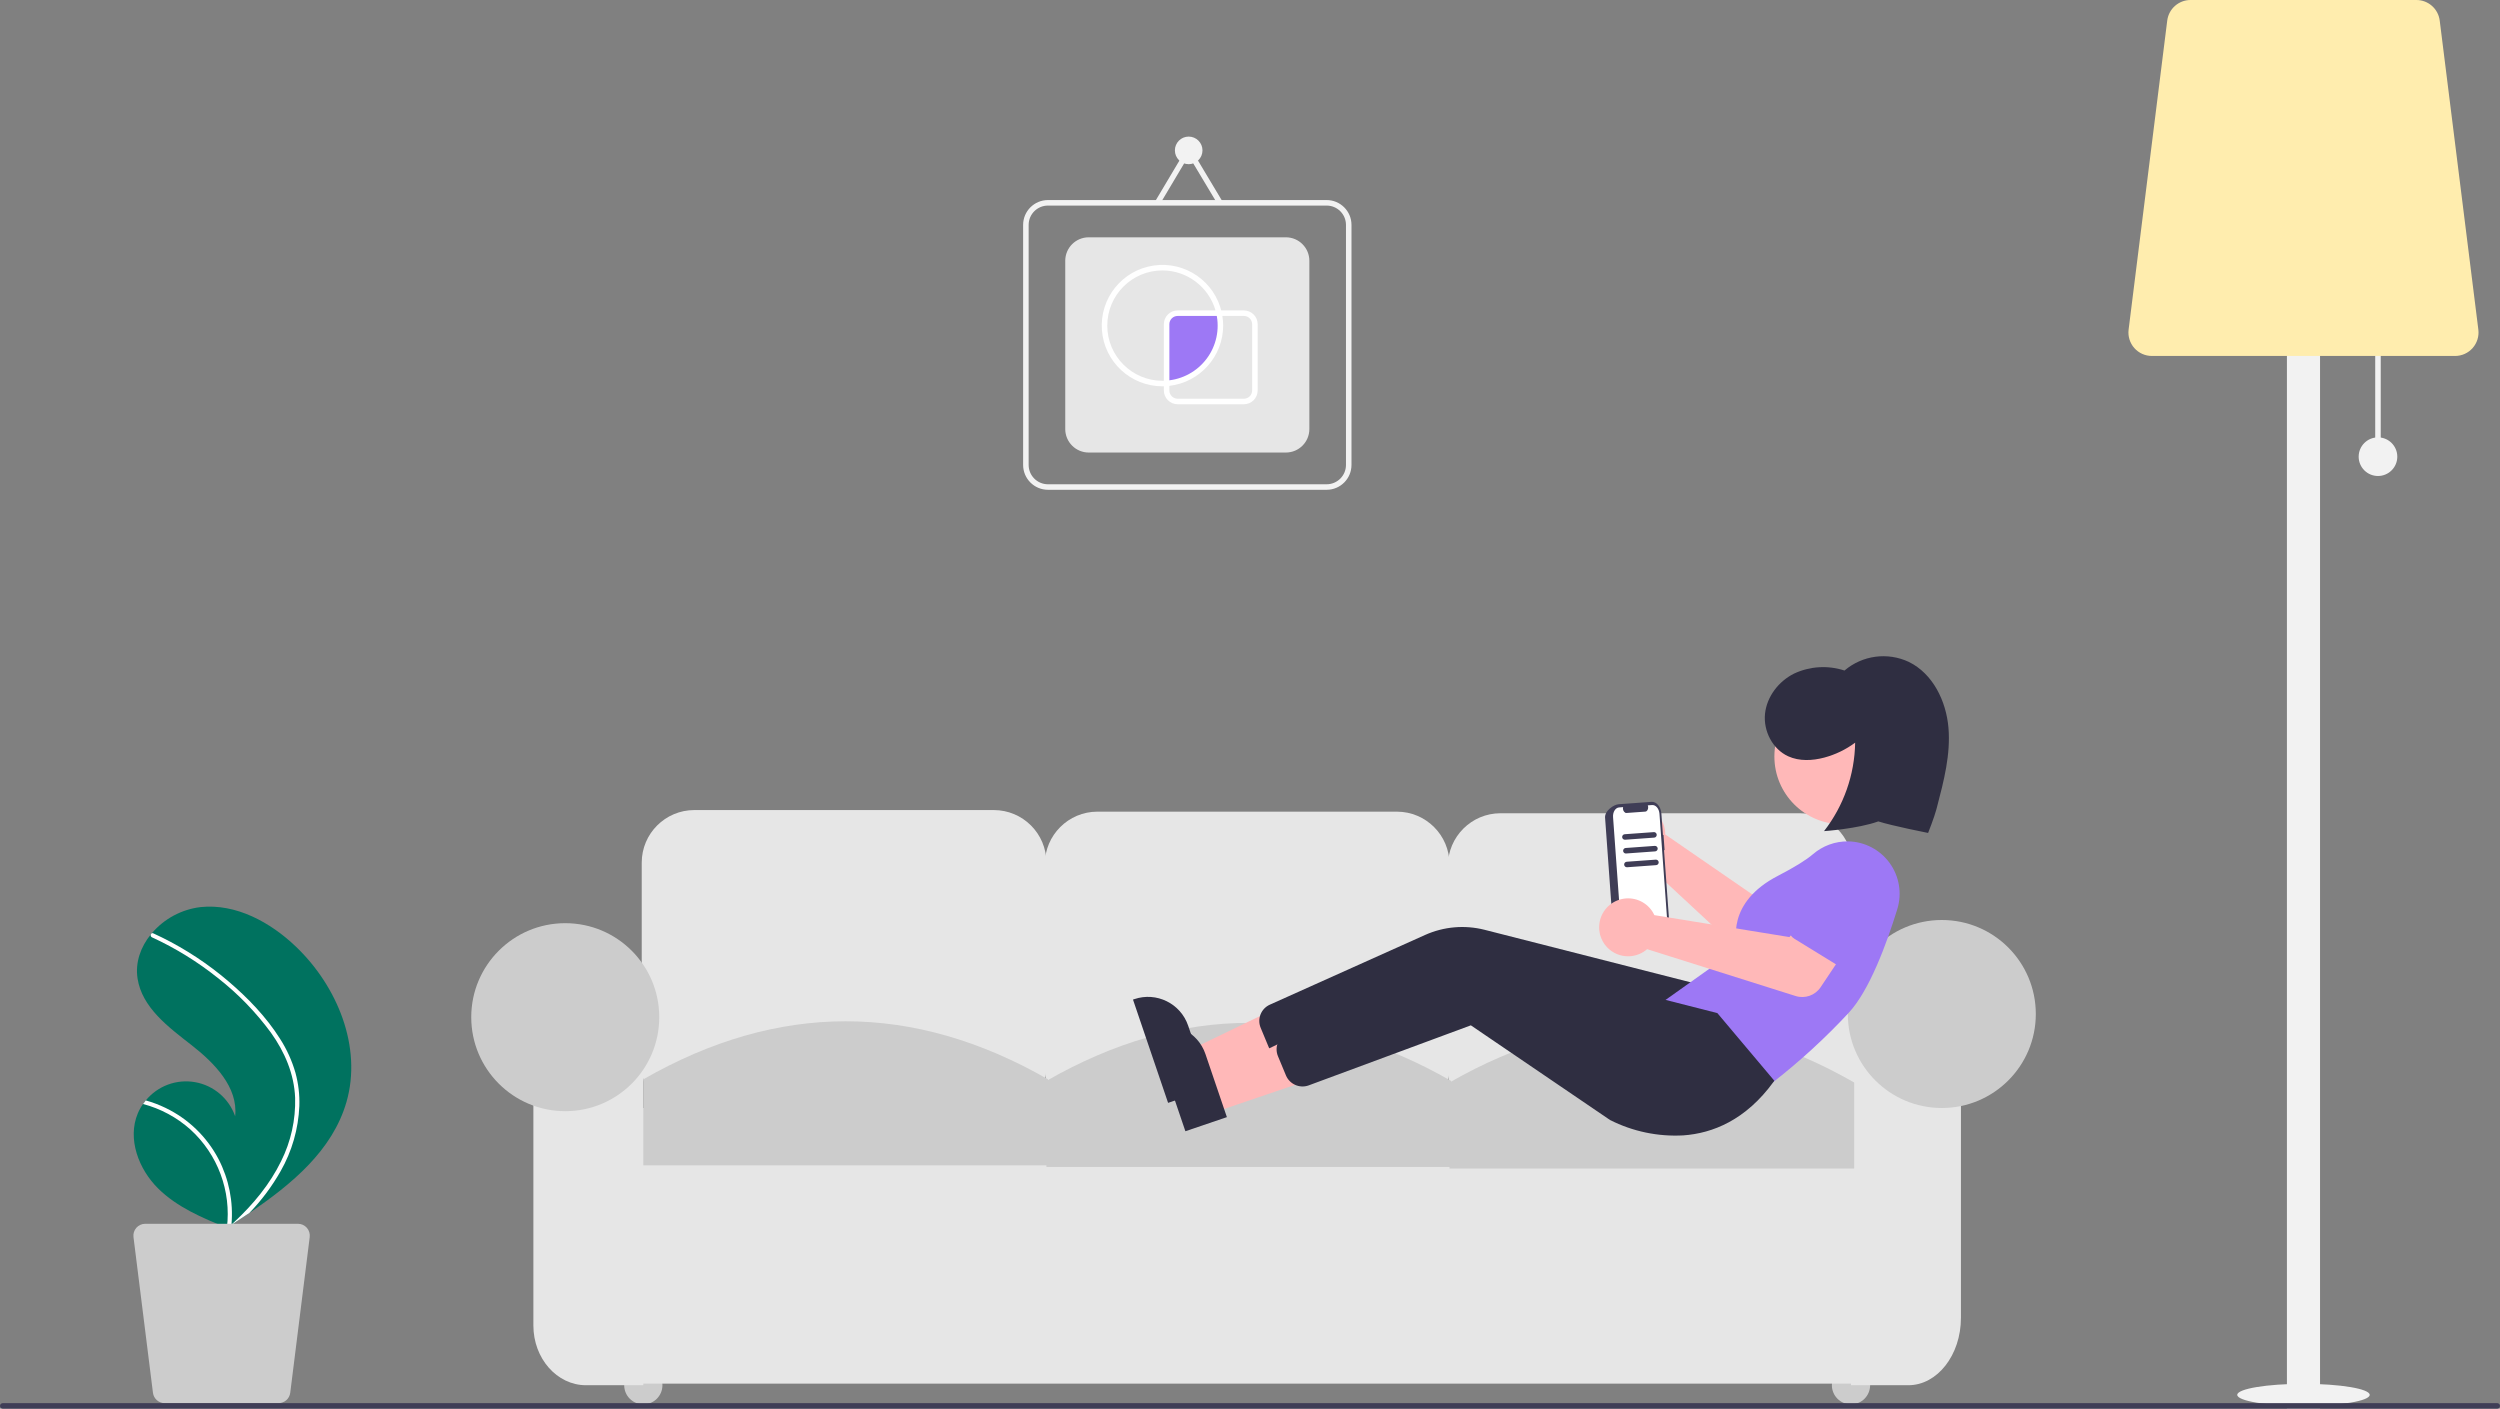 <?xml version="1.0" encoding="UTF-8" standalone="no"?> <!-- Created with Vectornator (http://vectornator.io/) --><!DOCTYPE svg PUBLIC "-//W3C//DTD SVG 1.1//EN" "http://www.w3.org/Graphics/SVG/1.1/DTD/svg11.dtd">
<svg height="100%" stroke-miterlimit="10" style="fill-rule:nonzero;clip-rule:evenodd;stroke-linecap:round;stroke-linejoin:round;" version="1.1" viewBox="0 0 906 510.5" width="100%" xml:space="preserve" xmlns="http://www.w3.org/2000/svg" xmlns:vectornator="http://vectornator.io" xmlns:xlink="http://www.w3.org/1999/xlink">
<rect x="0" y="0" width="906" height="510.5" fill="#808080" stroke="none"/>
<defs/>
<g id="Untitled" vectornator:layerName="Untitled">
<path d="M810.78 505.5C810.78 503.291 821.525 501.5 834.78 501.5C848.034 501.5 858.78 503.291 858.78 505.5C858.78 507.709 848.034 509.5 834.78 509.5C821.525 509.5 810.78 507.709 810.78 505.5Z" fill="#f2f2f2" fill-rule="evenodd" opacity="1" stroke="none"/>
<path d="M860.78 123.5L862.78 123.5L862.78 123.5L862.78 165.5L862.78 165.5L860.78 165.5L860.78 165.5L860.78 123.5L860.78 123.5Z" fill="#f2f2f2" fill-rule="evenodd" opacity="1" stroke="none"/>
<path d="M828.78 96.5L840.78 96.5L840.78 96.5L840.78 510.5L840.78 510.5L828.78 510.5L828.78 510.5L828.78 96.5L828.78 96.5Z" fill="#f2f2f2" fill-rule="evenodd" opacity="1" stroke="none"/>
<path d="M889.717 129L779.842 129C777.404 129 775.083 127.953 773.469 126.125C771.856 124.298 771.105 121.865 771.407 119.446L785.407 7.446C785.945 3.195 789.557 0.006 793.842-1.62136e-06L875.717-1.62136e-06C880.002 0.006 883.614 3.195 884.152 7.446L898.152 119.446C898.454 121.865 897.703 124.298 896.09 126.125C894.476 127.953 892.155 129 889.717 129Z" fill="#ffedae" fill-rule="evenodd" opacity="1" stroke="none"/>
<path d="M854.78 165.5C854.78 161.634 857.914 158.5 861.78 158.5C865.646 158.5 868.78 161.634 868.78 165.5C868.78 169.366 865.646 172.5 861.78 172.5C857.914 172.5 854.78 169.366 854.78 165.5Z" fill="#f2f2f2" fill-rule="evenodd" opacity="1" stroke="none"/>
<path d="M125.56 399.364C120.508 416.891 105.757 429.159 90.369 439.581C88.22 441.037 86.071 442.459 83.921 443.847C83.907 443.854 83.892 443.867 83.877 443.874C83.773 443.94 83.67 444.007 83.573 444.074C83.13 444.36 82.686 444.646 82.246 444.929L82.487 445.037C82.487 445.037 82.725 445.164 82.465 445.058C82.388 445.025 82.307 444.996 82.23 444.964C73.29 441.358 64.192 437.487 57.342 430.733C50.235 423.72 46.082 412.719 49.93 403.505C50.436 402.298 51.075 401.152 51.835 400.086C52.147 399.64 52.483 399.212 52.834 398.793C57.156 393.518 63.989 390.988 70.704 392.176C77.419 393.364 82.969 398.085 85.219 404.522C86.35 393.997 77.67 385.18 69.318 378.674C60.962 372.172 51.467 365.091 49.851 354.624C48.949 348.8 50.974 343.156 54.663 338.625C54.778 338.487 54.892 338.35 55.009 338.216C59.5 332.939 65.816 329.55 72.696 328.727C85.51 327.395 97.956 334.178 107.264 343.087C122.246 357.42 131.303 379.437 125.56 399.364Z" fill="#00725f" fill-rule="evenodd" opacity="1" stroke="none"/>
<path d="M101.476 376.44C103.935 380.266 105.823 384.43 107.08 388.801C108.144 392.707 108.617 396.751 108.484 400.798C108.141 409.124 105.804 417.247 101.668 424.482C98.553 429.971 94.756 435.044 90.369 439.581C88.22 441.037 86.071 442.459 83.921 443.847C83.907 443.854 83.892 443.867 83.877 443.874C83.773 443.94 83.67 444.007 83.573 444.074C83.13 444.36 82.686 444.646 82.246 444.929C82.246 444.929 82.725 445.164 82.465 445.058C82.388 445.025 82.307 444.996 82.23 444.964C83.856 431.635 78.917 418.345 68.981 409.313C64.072 404.929 58.198 401.768 51.835 400.087C52.147 399.64 52.483 399.212 52.834 398.793C55.291 399.482 57.682 400.387 59.98 401.497C68.194 405.442 74.92 411.926 79.162 419.991C82.969 427.313 84.607 435.57 83.885 443.792C84.252 443.459 84.62 443.119 84.976 442.782C91.769 436.449 97.802 429.18 101.886 420.79C105.428 413.686 107.169 405.819 106.956 397.883C106.622 389.229 103.175 381.214 98.183 374.237C92.712 366.792 86.248 360.131 78.972 354.438C71.64 348.565 63.616 343.612 55.08 339.688C54.68 339.501 54.497 339.034 54.663 338.625C54.72 338.448 54.845 338.302 55.009 338.216C55.181 338.142 55.377 338.15 55.542 338.239C56.596 338.724 57.642 339.216 58.68 339.729C67.328 344.003 75.41 349.334 82.743 355.601C89.826 361.64 96.494 368.539 101.476 376.44Z" fill="#ffffff" fill-rule="evenodd" opacity="1" stroke="none"/>
<path d="M52.625 443.5L107.989 443.5C109.217 443.5 110.387 444.027 111.2 444.948C112.013 445.869 112.391 447.095 112.239 448.314L105.184 504.748C104.914 506.89 103.093 508.497 100.935 508.5L59.679 508.5C57.521 508.497 55.7 506.89 55.43 504.748L48.375 448.314C48.223 447.095 48.601 445.869 49.414 444.948C50.227 444.027 51.397 443.5 52.625 443.5Z" fill="#cccccc" fill-rule="evenodd" opacity="1" stroke="none"/>
<path d="M226.209 502.005C226.209 498.178 229.311 495.076 233.138 495.076C236.965 495.076 240.067 498.178 240.067 502.005C240.067 505.832 236.965 508.934 233.138 508.934C229.311 508.934 226.209 505.832 226.209 502.005Z" fill="#cccccc" fill-rule="evenodd" opacity="1" stroke="none"/>
<path d="M663.873 502.005C663.873 498.178 666.975 495.076 670.802 495.076C674.629 495.076 677.731 498.178 677.731 502.005C677.731 505.832 674.629 508.934 670.802 508.934C666.975 508.934 663.873 505.832 663.873 502.005Z" fill="#cccccc" fill-rule="evenodd" opacity="1" stroke="none"/>
<path d="M360.164 405.58L251.615 405.58C241.096 405.569 232.572 397.045 232.561 386.526L232.561 312.62C232.572 302.102 241.096 293.578 251.615 293.566L360.164 293.566C370.683 293.578 379.207 302.102 379.218 312.62L379.218 386.526C379.207 397.045 370.683 405.569 360.164 405.58Z" fill="#e6e6e6" fill-rule="evenodd" opacity="1" stroke="none"/>
<path d="M506.245 406.158L397.695 406.158C387.177 406.146 378.653 397.622 378.641 387.104L378.641 313.198C378.653 302.679 387.177 294.155 397.695 294.144L506.245 294.144C516.763 294.155 525.287 302.679 525.299 313.198L525.299 387.104C525.287 397.622 516.763 406.146 506.245 406.158Z" fill="#e6e6e6" fill-rule="evenodd" opacity="1" stroke="none"/>
<path d="M652.325 406.735L543.775 406.735C533.257 406.723 524.733 398.2 524.721 387.681L524.721 313.775C524.733 303.257 533.257 294.733 543.775 294.721L652.325 294.721C662.844 294.733 671.367 303.257 671.379 313.775L671.379 387.681C671.367 398.2 662.844 406.723 652.325 406.735Z" fill="#e6e6e6" fill-rule="evenodd" opacity="1" stroke="none"/>
<path d="M215.816 401.539L693.898 401.539L693.898 401.539L693.898 501.428L693.898 501.428L215.816 501.428L215.816 501.428L215.816 401.539L215.816 401.539Z" fill="#e6e6e6" fill-rule="evenodd" opacity="1" stroke="none"/>
<path d="M233.138 502.005L212.352 502.005C201.845 502.005 193.298 492.3 193.298 480.371L193.298 376.133L233.138 376.133L233.138 502.005Z" fill="#e6e6e6" fill-rule="evenodd" opacity="1" stroke="none"/>
<path d="M691.588 502.005L670.802 502.005L670.802 359.966L710.642 359.966L710.642 477.592C710.642 491.054 702.094 502.005 691.588 502.005Z" fill="#e6e6e6" fill-rule="evenodd" opacity="1" stroke="none"/>
<path d="M379.796 422.325L233.138 422.325L233.138 391.146C282.024 363.103 330.91 363.103 379.796 391.146L379.796 422.325Z" fill="#cccccc" fill-rule="evenodd" opacity="1" stroke="none"/>
<path d="M525.876 422.902L379.218 422.902L379.218 391.723C428.105 363.681 476.991 363.681 525.876 391.723L525.876 422.902Z" fill="#cccccc" fill-rule="evenodd" opacity="1" stroke="none"/>
<path d="M671.957 423.48L525.299 423.48L525.299 392.3C574.185 364.258 623.071 364.258 671.957 392.3L671.957 423.48Z" fill="#cccccc" fill-rule="evenodd" opacity="1" stroke="none"/>
<path d="M170.78 368.627C170.78 349.813 186.031 334.561 204.846 334.561C223.66 334.561 238.912 349.813 238.912 368.627C238.912 387.442 223.66 402.693 204.846 402.693C186.031 402.693 170.78 387.442 170.78 368.627Z" fill="#cccccc" fill-rule="evenodd" opacity="1" stroke="none"/>
<path d="M669.647 367.473C669.647 348.658 684.899 333.406 703.713 333.406C722.528 333.406 737.779 348.658 737.779 367.473C737.779 386.287 722.528 401.539 703.713 401.539C684.899 401.539 669.647 386.287 669.647 367.473Z" fill="#cccccc" fill-rule="evenodd" opacity="1" stroke="none"/>
<path d="M603.364 300.734C603.443 301.282 603.479 301.835 603.471 302.388L644.305 330.532L655.194 325.377L665.122 340.794L646.731 351.794C643.68 353.619 639.789 353.211 637.183 350.792L595.828 312.409C591.627 313.592 587.132 312.051 584.54 308.54C581.948 305.028 581.798 300.279 584.165 296.612C586.532 292.945 590.921 291.125 595.188 292.041C599.456 292.958 602.711 296.419 603.364 300.734Z" fill="#ffb8b8" fill-rule="evenodd" opacity="1" stroke="none"/>
<path d="M645.092 328.11C645.455 326.853 646.348 325.817 647.538 325.272L668.071 315.864C673.844 312.106 681.569 313.727 685.344 319.49C689.118 325.252 687.518 332.982 681.766 336.773L664.792 351.782C663.812 352.649 662.503 353.046 661.206 352.87C659.909 352.694 658.754 351.962 658.04 350.866L645.642 331.817C644.928 330.721 644.727 329.367 645.092 328.11Z" fill="#9d78f5" fill-rule="evenodd" opacity="1" stroke="none"/>
<path d="M602.849 302.569L602.644 302.583L602.084 294.838C601.904 292.363 600.303 290.461 598.507 290.591L598.507 290.591L586.6 291.452C584.804 291.582 581.498 293.839 581.677 296.315L581.822 298.31L584.752 338.805C584.931 341.281 588.527 343.038 590.324 342.908L590.324 342.908L602.23 342.047C604.026 341.917 605.337 339.805 605.158 337.329L605.158 337.329L603.043 308.097L603.248 308.082L602.849 302.569Z" fill="#3f3d56" fill-rule="evenodd" opacity="1" stroke="none"/>
<path d="M601.393 294.92L604.463 337.348C604.597 339.197 603.618 340.774 602.277 340.871L590.313 341.737C588.972 341.834 587.776 340.414 587.642 338.565L584.572 296.137C584.438 294.288 585.417 292.71 586.759 292.613L588.21 292.508C588.004 293.283 588.321 294.102 588.994 294.536C589.132 294.602 589.285 294.632 589.437 294.622L596.258 294.128C596.896 294.082 597.361 293.331 597.297 292.452C597.282 292.25 597.239 292.05 597.168 291.86L598.722 291.748C600.064 291.651 601.26 293.071 601.393 294.92Z" fill="#ffffff" fill-rule="evenodd" opacity="1" stroke="none"/>
<path d="M433.561 392.89L429.615 381.283L472.509 360.539L478.333 377.671L433.561 392.89Z" fill="#ffb8b8" fill-rule="evenodd" opacity="1" stroke="none"/>
<path d="M423.316 399.676L410.593 362.249L411.066 362.088C419.112 359.352 427.851 363.657 430.586 371.703L430.587 371.704L438.357 394.563L423.316 399.676Z" fill="#2f2e41" fill-rule="evenodd" opacity="1" stroke="none"/>
<path d="M603.803 401.174C594.603 401.691 585.43 399.77 577.21 395.607L526.771 361.294L467.876 383.102C464.633 384.206 461.088 382.61 459.763 379.45L456.877 372.507C455.507 369.258 456.993 365.511 460.216 364.083L516.483 338.814C523.239 335.792 530.816 335.136 537.991 336.954L616.103 356.859L636.75 381.38L636.521 381.696C626.385 395.68 614.362 400.41 603.803 401.174Z" fill="#2f2e41" fill-rule="evenodd" opacity="1" stroke="none"/>
<path d="M643.036 274.152C643.036 260.588 654.032 249.591 667.597 249.591C681.162 249.591 692.158 260.588 692.158 274.152C692.158 287.717 681.162 298.713 667.597 298.713C654.032 298.713 643.036 287.717 643.036 274.152Z" fill="#ffb8b8" fill-rule="evenodd" opacity="1" stroke="none"/>
<path d="M642.385 392.312L602.856 362.895L629.814 343.735C629.043 341.254 625.622 327.065 644.33 317.394C650.252 314.333 654.518 311.698 657.011 309.563C660.548 306.512 665.078 304.859 669.749 304.916C675.718 305.011 681.295 307.91 684.802 312.741C688.309 317.572 689.338 323.772 687.58 329.477C683.679 342.157 677.465 358.959 670.015 366.995C661.587 376.074 652.448 384.465 642.684 392.088L642.385 392.312Z" fill="#9d78f5" fill-rule="evenodd" opacity="1" stroke="none"/>
<path d="M439.829 403.176L435.883 391.568L478.777 370.825L484.601 387.956L439.829 403.176Z" fill="#ffb8b8" fill-rule="evenodd" opacity="1" stroke="none"/>
<path d="M429.584 409.961L416.861 372.534L417.334 372.373C425.379 369.638 434.119 373.943 436.854 381.988L436.854 381.989L444.625 404.848L429.584 409.961Z" fill="#2f2e41" fill-rule="evenodd" opacity="1" stroke="none"/>
<path d="M610.07 411.46C600.871 411.976 591.698 410.056 583.478 405.892L533.039 371.579L474.144 393.388C470.9 394.491 467.356 392.896 466.031 389.736L463.145 382.793C461.775 379.544 463.261 375.796 466.484 374.368L522.751 349.1C529.507 346.077 537.084 345.422 544.259 347.24L622.371 367.145L643.018 391.665L642.789 391.981C632.653 405.966 620.63 410.696 610.07 411.46Z" fill="#2f2e41" fill-rule="evenodd" opacity="1" stroke="none"/>
<path d="M598.733 330.197C599.039 330.658 599.309 331.143 599.538 331.646L648.49 339.597L656.124 330.276L671.697 339.958L659.786 357.772C657.81 360.728 654.119 362.025 650.728 360.955L596.922 343.974C593.632 346.842 588.91 347.374 585.064 345.31C581.218 343.247 579.05 339.019 579.619 334.692C580.188 330.365 583.375 326.841 587.623 325.842C591.872 324.843 596.296 326.577 598.733 330.197Z" fill="#ffb8b8" fill-rule="evenodd" opacity="1" stroke="none"/>
<path d="M648.164 337.071C647.955 335.78 648.318 334.461 649.16 333.459L663.688 316.166C667.295 310.298 674.971 308.455 680.85 312.047C686.728 315.638 688.591 323.309 685.016 329.197L676.103 350.029C675.588 351.232 674.575 352.151 673.328 352.547C672.081 352.943 670.723 352.777 669.608 352.092L650.249 340.185C649.134 339.5 648.373 338.363 648.164 337.071Z" fill="#9d78f5" fill-rule="evenodd" opacity="1" stroke="none"/>
<path d="M661.031 301.202C668.167 292.02 672.125 280.766 672.307 269.138C668.947 271.634 665.145 273.471 661.101 274.55C656.809 275.693 652.091 275.923 648.049 274.082C642.361 271.491 638.996 264.882 639.642 258.665C640.287 252.447 644.584 246.893 650.179 244.105C655.906 241.427 662.438 241.031 668.446 242.999C674.938 237.47 684.065 236.252 691.78 239.885C700.474 244.152 705.282 254.033 706.116 263.681C706.949 273.33 704.471 282.923 702.013 292.29L701.735 293.349C700.97 296.265 698.746 301.86 698.746 301.86C698.746 301.86 685.83 299.312 680.699 297.678C673.261 300.366 661.031 301.202 661.031 301.202Z" fill="#2f2e41" fill-rule="evenodd" opacity="1" stroke="none"/>
<path d="M599.463 303.556L588.939 304.317C588.388 304.357 587.909 303.943 587.869 303.392C587.83 302.841 588.244 302.362 588.795 302.322L599.318 301.561C599.675 301.534 600.019 301.7 600.22 301.996C600.421 302.292 600.449 302.673 600.292 302.995C600.136 303.317 599.82 303.531 599.463 303.556Z" fill="#3f3d56" fill-rule="evenodd" opacity="1" stroke="none"/>
<path d="M599.824 308.543L589.3 309.304C588.943 309.331 588.599 309.165 588.398 308.869C588.197 308.573 588.17 308.192 588.326 307.87C588.482 307.548 588.799 307.334 589.156 307.309L599.679 306.548C600.23 306.508 600.709 306.922 600.749 307.473C600.789 308.024 600.374 308.503 599.824 308.543Z" fill="#3f3d56" fill-rule="evenodd" opacity="1" stroke="none"/>
<path d="M600.184 313.53L589.661 314.291C589.111 314.33 588.633 313.916 588.593 313.366C588.554 312.816 588.966 312.337 589.516 312.296L600.04 311.535C600.591 311.495 601.07 311.909 601.11 312.46C601.15 313.011 600.735 313.49 600.184 313.53Z" fill="#3f3d56" fill-rule="evenodd" opacity="1" stroke="none"/>
<path d="M905 510.5L1 510.5C0.448 510.5 8.33927e-08 510.052 0 509.5C-1.19209e-07 508.948 0.448 508.5 1 508.5L905 508.5C905.552 508.5 906 508.948 906 509.5C906 510.052 905.552 510.5 905 510.5Z" fill="#3f3d56" fill-rule="evenodd" opacity="1" stroke="none"/>
<path d="M480.78 177.5L379.78 177.5C374.811 177.494 370.785 173.468 370.78 168.5L370.78 81.5C370.785 76.532 374.811 72.506 379.78 72.5L480.78 72.5C485.748 72.506 489.774 76.532 489.78 81.5L489.78 168.5C489.774 173.468 485.748 177.494 480.78 177.5ZM379.78 74.5C375.915 74.504 372.784 77.636 372.78 81.5L372.78 168.5C372.784 172.364 375.915 175.496 379.78 175.5L480.78 175.5C484.644 175.496 487.775 172.364 487.78 168.5L487.78 81.5C487.775 77.636 484.644 74.504 480.78 74.5L379.78 74.5Z" fill="#f2f2f2" fill-rule="evenodd" opacity="1" stroke="none"/>
<path d="M466.013 164L394.547 164C389.854 163.995 386.052 160.192 386.047 155.5L386.047 94.5C386.052 89.808 389.854 86.005 394.547 86L466.013 86C470.705 86.005 474.507 89.808 474.513 94.5L474.513 155.5C474.507 160.192 470.705 163.995 466.013 164Z" fill="#e6e6e6" fill-rule="evenodd" opacity="1" stroke="none"/>
<path d="M425.78 54.5C425.78 51.739 428.018 49.5 430.78 49.5C433.541 49.5 435.78 51.739 435.78 54.5C435.78 57.261 433.541 59.5 430.78 59.5C428.018 59.5 425.78 57.261 425.78 54.5Z" fill="#f2f2f2" fill-rule="evenodd" opacity="1" stroke="none"/>
<path d="M441.292 74.014L430.782 56.451L420.332 74.011L418.613 72.989L430.777 52.549L443.008 72.986L441.292 74.014Z" fill="#f2f2f2" fill-rule="evenodd" opacity="1" stroke="none"/>
<path d="M442.28 118C442.277 116.487 442.111 114.978 441.784 113.5L426.78 113.5C424.57 113.5 422.78 115.291 422.78 117.5L422.78 138.924C433.762 138.145 442.275 129.01 442.28 118Z" fill="#9d78f5" fill-rule="evenodd" opacity="1" stroke="none"/>
<path d="M421.28 140C409.742 140.004 400.161 131.095 399.329 119.587C398.497 108.08 406.695 97.884 418.113 96.228C429.531 94.572 440.289 102.017 442.761 113.287L443.026 114.5L426.78 114.5C425.123 114.502 423.781 115.844 423.78 117.5L423.78 139.856L422.677 139.934C422.214 139.968 421.751 140 421.28 140ZM421.28 98C410.234 98 401.28 106.954 401.28 118C401.28 129.046 410.234 138 421.28 138C421.447 138 421.614 137.995 421.78 137.987L421.78 117.5C421.783 114.74 424.019 112.503 426.78 112.5L440.501 112.5C438.013 103.942 430.191 98.042 421.28 98Z" fill="#ffffff" fill-rule="evenodd" opacity="1" stroke="none"/>
<path d="M450.78 146.5L426.78 146.5C424.019 146.497 421.783 144.26 421.78 141.5L421.78 137.993L422.709 137.927C428.502 137.527 433.833 134.622 437.31 129.97C440.787 125.319 442.064 119.383 440.807 113.714L440.542 112.5L450.78 112.5C453.54 112.503 455.776 114.74 455.78 117.5L455.78 141.5C455.776 144.26 453.54 146.497 450.78 146.5ZM423.78 139.836L423.78 141.5C423.781 143.156 425.123 144.498 426.78 144.5L450.78 144.5C452.436 144.498 453.778 143.156 453.78 141.5L453.78 117.5C453.778 115.844 452.436 114.502 450.78 114.5L442.992 114.5C443.182 115.657 443.278 116.828 443.28 118C443.241 129.164 434.869 138.54 423.78 139.836Z" fill="#ffffff" fill-rule="evenodd" opacity="1" stroke="none"/>
</g>
</svg>

